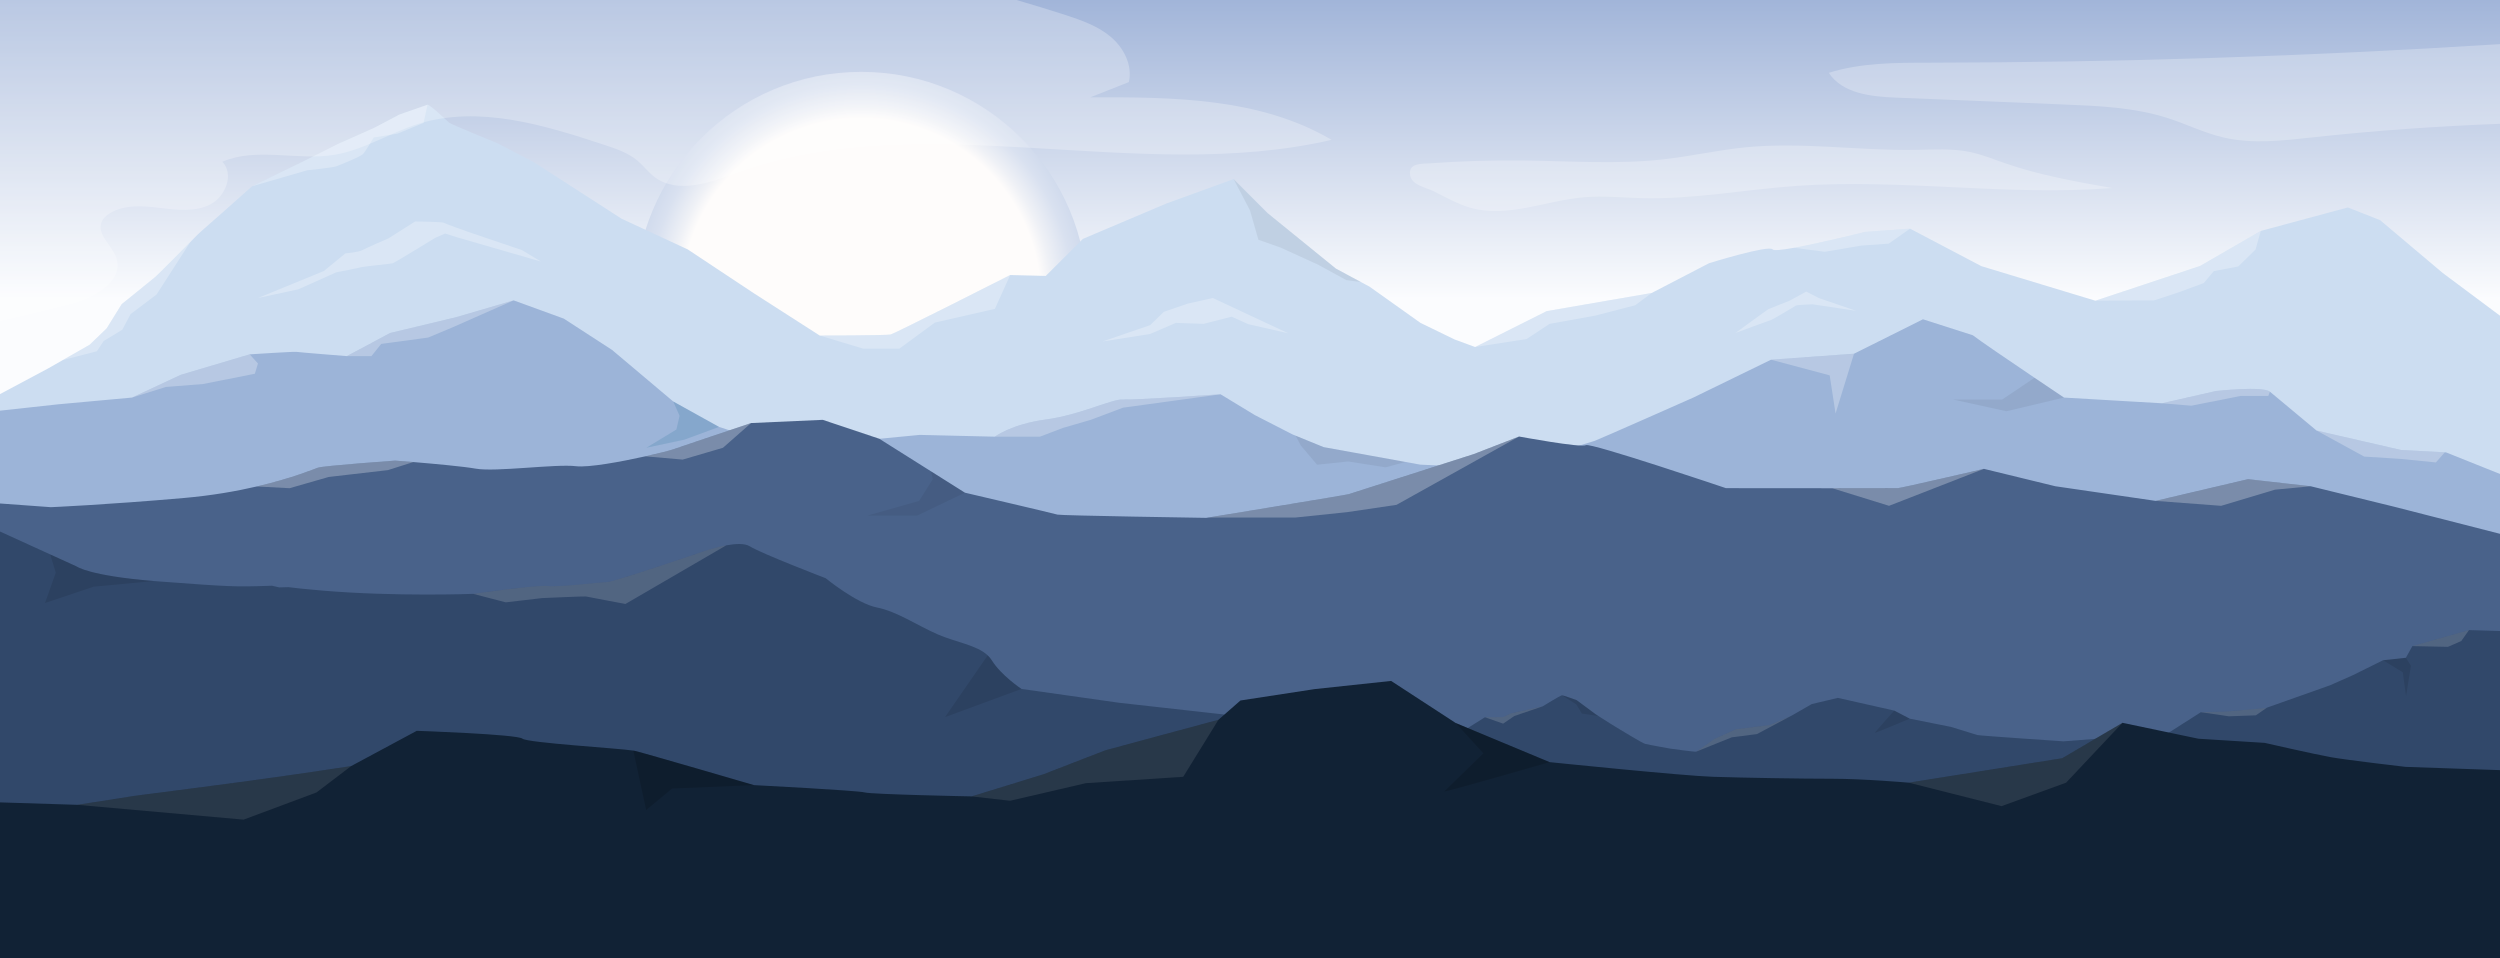 <?xml version="1.0" encoding="utf-8"?>
<!-- Generator: Adobe Illustrator 12.0.0, SVG Export Plug-In . SVG Version: 6.00 Build 51448)  -->
<!DOCTYPE svg PUBLIC "-//W3C//DTD SVG 1.1//EN" "http://www.w3.org/Graphics/SVG/1.1/DTD/svg11.dtd">
<svg  version="1.1" id="Layer_1" xmlns="http://www.w3.org/2000/svg" xmlns:xlink="http://www.w3.org/1999/xlink" width="6000" height="2300" viewBox="0 0 6000 2300"
	 overflow="visible" enable-background="new 0 0 6000 2300" xml:space="preserve">
<rect x="0" y="0" width="6000" height="2300" fill="#808080" stroke="none"/>
<g>
	<linearGradient id="XMLID_5_" gradientUnits="userSpaceOnUse" x1="3000.001" y1="1098.13" x2="3000.001" y2="-18.43">
		<stop  offset="0.338" style="stop-color:#FBFCFE"/>
		<stop  offset="0.341" style="stop-color:#FBFCFE"/>
		<stop  offset="1" style="stop-color:#9FB3D8"/>
	</linearGradient>
	<rect fill="url(#XMLID_5_)" width="6000" height="2300"/>
	<defs>
		<filter id="Adobe_OpacityMaskFilter" filterUnits="userSpaceOnUse" x="1524.138" y="172.419" width="1085.601" height="1085.601">
			<feFlood  style="flood-color:white;flood-opacity:1" result="back"/>
			<feBlend  in="SourceGraphic" in2="back" mode="normal"/>
		</filter>
	</defs>
	<mask maskUnits="userSpaceOnUse" x="1524.138" y="172.419" width="1085.601" height="1085.601" id="XMLID_6_">
		<g filter="url(#Adobe_OpacityMaskFilter)">
			<defs>
				
					<filter id="Adobe_OpacityMaskFilter_1_" filterUnits="userSpaceOnUse" x="1524.138" y="172.419" width="1085.601" height="1085.601">
					<feFlood  style="flood-color:white;flood-opacity:1" result="back"/>
					<feBlend  in="SourceGraphic" in2="back" mode="normal"/>
				</filter>
			</defs>
			<mask maskUnits="userSpaceOnUse" x="1524.138" y="172.419" width="1085.601" height="1085.601" id="XMLID_6_">
				<g filter="url(#Adobe_OpacityMaskFilter_1_)">
				</g>
			</mask>
			<radialGradient id="XMLID_1_" cx="2066.939" cy="715.22" r="542.801" gradientUnits="userSpaceOnUse">
				<stop  offset="0.793" style="stop-color:#FFFFFF"/>
				<stop  offset="0.837" style="stop-color:#B7B7B7"/>
				<stop  offset="0.881" style="stop-color:#767676"/>
				<stop  offset="0.92" style="stop-color:#434343"/>
				<stop  offset="0.955" style="stop-color:#1F1F1F"/>
				<stop  offset="0.982" style="stop-color:#080808"/>
				<stop  offset="1" style="stop-color:#000000"/>
			</radialGradient>
			<circle mask="url(#XMLID_6_)" fill="url(#XMLID_1_)" cx="2066.938" cy="715.22" r="542.8"/>
		</g>
	</mask>
	<radialGradient id="XMLID_2_" cx="2066.939" cy="715.22" r="542.801" gradientUnits="userSpaceOnUse">
		<stop  offset="0.793" style="stop-color:#FEFCFB"/>
		<stop  offset="0.844" style="stop-color:#EFF1F6"/>
		<stop  offset="0.939" style="stop-color:#D9E1F0"/>
		<stop  offset="1" style="stop-color:#D1DBED"/>
	</radialGradient>
	<circle fill="url(#XMLID_2_)" cx="2066.938" cy="715.22" r="542.8"/>
	<path fill="#CCDDF1" d="M6000,757.7V2300H0V945.89l116.61-62.27l34.19-19.5l64.46-36.77l40.7-39.13L292.09,730
		c0,0,70.97-57.14,80.27-65.04c0.01-0.01,0.02-0.02,0.05-0.05c1.09-0.93,3.23-2.95,6.17-5.78c15.99-15.46,55.55-55.33,78.41-78.5
		c9.42-9.54,16-16.25,16.94-17.26c3.64-3.92,60.64-53.76,60.64-53.76L605,447l118.06-57.36l88.55-44.38l85.61-38.05l61.521-32.38
		c0,0,62.61-21.92,67.3-23.48c4.7-1.57,46.06,37.92,51.7,42.84c5.65,4.92,115.78,49.51,115.78,49.51l88.8,46.21l209.399,134.97
		l158.851,73.71l159.649,105.89l157.3,100.95c0,0,160.42-0.43,169.98-2.56c9.51-2.12,284.81-141.7,286.96-142.79l0.01-0.01
		l85.4,2.15l89.18-88.95l200.01-84.79l161.59-58.7l82.18,82.18l163.33,132.62l59.88,32.19l20.96,11.27l122.09,86.87l82.17,39.92
		l49.061,18.02l171.64-86.11l252.101-43.6l137.64-71.44c0,0,143.909-44.64,152.6-33.11c2.591,3.44,23.29,1.1,51.091-3.87
		c65.569-11.729,170.649-38.15,170.649-38.15l108.06-7.8l130.931,68.85l40.159,21.12l2.311,0.7l146.141,44.31l125.199,37.96
		l251.46-83.44l145.57-84.05l208.96-56.35l77.47,30.52l150.271,126.78L6000,757.7z"/>
	<path fill="#9CB4D8" d="M6000,1137.54V2300H0V985.6l139.61-15.25L317,954.13l117.39-54.78l164.86-48.91
		c0,0,107.74-6.98,112.21-5.98c4.47,1,121,10.21,121,10.21l103.76-55.5l157.13-37.56l139.31-40.73l120.51,43.86L1469,839.87
		l146.7,123.65l110,61.05l148.69,48.52l173.74-14.09l159.35-15.23l180.3,4.27c0,0,39.53-30.17,122.09-41.19
		c82.56-11.02,159.93-49.8,184.7-48.02c24.76,1.77,234.78-12.53,234.78-12.53l82.3,49.94l90.27,46.3l7.59,3.1l67.141,27.45
		l196.38,35.62h0.01l35.36,6.41c0,0,192.43,9.62,197.119,9.62c4.7,0,212.931-63.8,221.65-66.63
		c8.73-2.82,236.96-103.98,236.96-103.98l186.261-90.78l199.209-14.4l165.49-82.65l119.74,38.35
		c13.02,10.5,89.2,62.26,148.029,101.97c39.201,26.45,70.701,47.56,70.701,47.56l235.369,13.73l128.94-29.43
		c0,0,112.7-12.52,129.91,1.56c0.02,0.01,0.03,0.03,0.05,0.04c17.35,14.2,111.779,93.15,111.779,93.15l203.031,46.78l104.879,5.57
		l3,0.16L6000,1137.54z"/>
	<path fill="#49628A" d="M6000,1281.17V2300H0V1208.33l122.09,8.91c0,0,131.52-5.63,319.34-22.07
		c67.71-5.92,126.53-16.42,174.79-27.65h0.05c85.6-19.919,137.81-42.12,146.82-45.129c14.08-4.69,185.11-16.96,185.11-16.96
		s18.2,1.37,43.84,3.5h0.01c47.11,3.92,119.35,10.44,150.06,15.88c47.43,8.41,192.05-11.81,239.91-5.94
		c30.59,3.75,108.8-10.78,166.85-23.7h0.04c32.75-7.3,59.06-14.09,66.79-16.8c21.45-7.5,186.9-63.06,186.9-63.06l171.98-7.71
		l135.82,45.45l124.14,78.21l81.22,51.17c0,0,215.24,50.311,222.28,52.66c7.05,2.34,356.99,7.79,356.99,7.79s1.88-0.31,5.35-0.87
		c42.99-7.02,330.8-54.06,337.32-56.229c7.04-2.351,299.61-96.05,299.61-96.05l108.489-42.09c0,0,149.03,27.58,160.07,20.75
		c11.04-6.82,336.42,103.19,336.42,103.19s138.64,0.18,255.229,0.21c82.211,0.03,153.461-0.01,157.41-0.229
		c9.471-0.541,203.43-45.61,206.461-46.311l0.039-0.01l171.4,41.76l240.609,35.12l221.91-52.12l150.26,17l200.181,49.1L6000,1281.17
		z"/>
	<path fill="#31486A" d="M6000,1514.48V2300H0V1275.65l120.49,54.93l63.47,28.939c0,0,29.55,22.17,184.85,34.91
		c4.53,0.37,9.18,0.73,13.93,1.09c167.479,12.521,179.82,13.221,261.06,10.53c3.35-0.11,6.34-0.22,9.02-0.319l17.4,4.01l21.99-0.58
		l0.01-0.01c14.31,1.97,39.14,4.66,81.82,8.279c175.71,14.91,361.57,7.83,361.57,7.83s151.64-22.029,179.12-18.84
		c27.49,3.19,126.1-9.33,141.75-9.33s225.47-71.56,225.47-71.56s30.16-11.05,61-16.69c22-4.029,44.34-5.3,56.31,2.16
		c28.76,17.91,182.35,76.7,182.35,76.7s74.32,60.7,122.86,70.26c48.53,9.56,95.49,42.43,145.57,64.34
		c43.73,19.14,93.88,25.64,120.51,50.65c3.88,3.649,7.25,7.68,10.04,12.2c21.93,35.59,70.9,68.279,70.9,68.279l234.46,33.23
		l266.8,29.8l212.95,42.19c0,0,189.39,10.96,194.08,10.96c4.7,0,132.76-3.471,132.76-3.471l71.38-44.75l43.17-0.3l20.34-9.39
		l75.021-16.48c0,0,43.159-26.569,46.29-26.569c3.13,0,35.22,11.739,35.22,11.739l45.39,33.65c0,0,2.69,1.729,6.9,4.43l0.01,0.011
		c14.061,9.01,45.08,28.83,49.61,31.13c5.89,2.979,54.14,33.51,62.86,35.75c8.709,2.25,60.449,11.46,60.449,11.46
		s59.41,8.199,61.601,7.16c2.189-1.051,43.64-30.36,43.64-30.36l51.87-23.51l81.75-10.24l51.08-22.021l0.05-0.02l0.68-0.29
		l1.7-0.979l0.271-0.15h0.01l46.39-26.63l62.61-14.87l135.39,30.52l37.101,19.381l99.07,19.76c0,0,57.909,18,63.39,19.56
		c5.479,1.57,206.61,15.101,206.61,15.101L5203,1759.71l79-50.36c0.01,0,0.01,0,0.02,0l60.891-1.569l95.48-8.61l2.31-0.82
		l151.93-53.859l54.979-24.391l71.65-35.5l54.87-5.949l15.55-28.011l135.86-38.439L6000,1514.48z"/>
	<path fill="#112235" d="M6000,1848.311V2300H0v-374.28l185.27,5.83l139.68-21.81c0,0,128.28-16.33,254.81-33.23
		c125.54-16.77,261.02-37.699,263.13-38.02l0.02-0.01l157.31-84.521c0,0,240.771,8.24,253.561,18.78
		c12.31,10.13,228.52,22.85,266.149,28.689c1.49,0.23,2.69,0.45,3.6,0.66c23.82,5.49,285.98,82.19,285.98,82.19
		s249.58,12.89,266.01,17.59c16.44,4.7,256.41,9.5,256.41,9.5l172.391-53.13l148.01-57.33l271.96-73.5l52.8-46.24l178.43-27.37
		l183.131-19.58l154.959,100.95L3719,1829.09c0,0,319.3,32.87,392.09,35.21c72.78,2.351,211.301,4.7,286.43,4.7
		c75.131,0,183.34,9.39,183.34,9.39l368.4-58.689l144.65-84.95l182.31,38.17l159.04,9.96c0,0,119.971,27.46,159.37,34.47
		c39.4,7.011,178.82,23.141,178.82,23.141l8.239,0.279h0.011L6000,1848.311z"/>
	<path opacity="0.27" fill="#FFFFFF" d="M1026.04,251.35l-9.39,43.43l-62.22,25.83L896.91,330c0,0-19.95,34.04-25.82,39.91
		c-5.87,5.87-54,25.83-64.57,29.35c-10.56,3.52-69.26,9.39-69.26,9.39L605,447l118.06-57.36l88.55-44.38l85.61-38.05l61.521-32.38
		C958.74,274.83,1021.35,252.91,1026.04,251.35z"/>
	<path opacity="0.27" fill="#FFFFFF" d="M456.99,580.63l-81.29,126.2l-62.22,46.95l-19.96,37.57l-44.61,27L232.48,843l-81.68,21.12
		l64.46-36.77l40.7-39.13L292.09,730c0,0,70.97-57.14,80.27-65.04c0.01-0.01,0.02-0.02,0.05-0.05c1.09-0.93,3.23-2.95,6.17-5.78
		C394.57,643.67,434.13,603.8,456.99,580.63z"/>
	<path opacity="0.27" fill="#FFFFFF" d="M1253,600.391l-129.13-43.826c0,0-55.565-19.565-58.696-21.913
		c-3.13-2.348-68.87-3.131-68.87-3.131l-64.174,40.696c0,0-54.783,23.478-62.609,28.174c-7.826,4.696-40.695,7.826-40.695,7.826
		l-51.652,42.261L619.087,715.22l97.043-20.916l90.783-40.695c0,0,56.348-10.957,61.043-12.522s70.435-7.826,75.13-9.392
		c4.696-1.565,101.739-61.043,101.739-61.043l23.478-10.174l29.739,9.391l100.174,28.957l100.174,28.957L1253,600.391z"/>
	<path opacity="0.27" fill="#FFFFFF" d="M2424.46,660.08l-36.68,81.18l-144,32.87l-85.28,62.61h-86.89l-104.09-31.31
		c0,0,160.42-0.43,169.98-2.56C2147.01,800.75,2422.31,661.17,2424.46,660.08z"/>
	<polygon opacity="0.06" points="3266.04,676.77 3231.43,672.39 3162.57,634.83 3073.35,594.13 3020.13,575.35 3000,504.91 
		2960.65,429.78 3042.83,511.96 3206.16,644.58 	"/>
	<polygon opacity="0.27" fill="#FFFFFF" points="3964.061,703.14 3924.43,732.65 3829.35,757.3 3719,777.26 3663.83,813.65 
		3540.32,832.85 3711.96,746.74 	"/>
	<path opacity="0.27" fill="#FFFFFF" d="M4584.1,548.77l-51.189,35.97l-65.74,4.69l-87.65,14.87l-74.129-9.58
		c65.569-11.729,170.649-38.15,170.649-38.15L4584.1,548.77z"/>
	<polygon opacity="0.27" fill="#FFFFFF" points="5425.87,554.22 5413.35,598.83 5371.87,639.52 5313.17,650.68 5288.91,679.43 
		5227.09,702.13 5169.96,720.88 5028.84,721.71 5280.3,638.27 	"/>
	<polygon opacity="0.27" fill="#FFFFFF" points="2646.043,819.521 2760.304,780.391 2793.174,748.41 2850.304,728.739 
		2910.565,715.22 3092.131,799.957 2995.87,778.043 2955.957,760.043 2888.652,777.261 2822.13,774.913 2760.304,801.521 	"/>
	<path opacity="0.27" fill="#FFFFFF" d="M4165.088,799.174c0,0,75.912-55.565,79.043-57.13c3.13-1.565,50.869-20.333,50.869-20.333
		l39.913-21.927l30.521,15.652l89.218,30.522l-104.869-15.652c0,0-38.349,1.565-39.914,3.13
		c-1.564,1.565-56.348,33.903-59.479,34.561C4247.261,768.652,4165.088,799.174,4165.088,799.174z"/>
	<polygon opacity="0.27" fill="#FFFFFF" points="619.09,872.35 611.65,897 487.22,921.65 398,928.7 317,954.13 434.39,899.35 
		599.25,850.44 	"/>
	<polygon opacity="0.27" fill="#FFFFFF" points="1232.66,720.88 1085.52,785.87 1027.61,810.13 914.91,825.39 891.43,854.67 
		832.46,854.67 936.22,799.17 1093.35,761.61 	"/>
	<polygon opacity="0.15" fill="#005F89" points="1725.7,1024.57 1642.74,1055.09 1551.17,1074.65 1623.35,1030.83 1631,997.96 
		1615.7,963.52 	"/>
	<path opacity="0.27" fill="#FFFFFF" d="M2929.35,946.3l-234,32.09l-77.48,29.21l-66.52,19.31l-55.6,21.13h-107.97
		c0,0,39.53-30.17,122.09-41.19c82.56-11.02,159.93-49.8,184.7-48.02C2719.33,960.6,2929.35,946.3,2929.35,946.3z"/>
	<polygon opacity="0.06" points="3373.03,1108.71 3325.35,1121.61 3235.35,1107.52 3161,1115.35 3121.87,1069.17 3109.51,1045.64 
		3176.65,1073.09 	"/>
	<polygon opacity="0.27" fill="#FFFFFF" points="4449.6,848.95 4405.35,992.48 4391.26,900.91 4250.391,863.35 	"/>
	<path opacity="0.06" d="M4953.561,954.18L4815.43,987l-128.34-28.17h118.17l77.6-52.21
		C4922.061,933.07,4953.561,954.18,4953.561,954.18z"/>
	<path opacity="0.27" fill="#FFFFFF" d="M5447.83,940.08l-3.96,10.14h-66.521l-118.18,23.48l-70.24-5.79l128.94-29.43
		c0,0,112.7-12.52,129.91,1.56C5447.8,940.05,5447.811,940.07,5447.83,940.08z"/>
	<polygon opacity="0.27" fill="#FFFFFF" points="5867.52,1085.58 5846.13,1109.87 5760.04,1101.26 5673.96,1095.78 
		5559.609,1033.23 5762.641,1080.01 	"/>
	<path opacity="0.27" fill="#FFFFFF" d="M992.04,1108.93l-61.08,19.33l-142.05,16.44l-93.91,27l-78.73-4.181
		c85.6-19.919,137.81-42.12,146.82-45.129c14.08-4.69,185.11-16.96,185.11-16.96S966.4,1106.8,992.04,1108.93z"/>
	<path opacity="0.27" fill="#FFFFFF" d="M1802.6,1015.31l-67.51,59.34l-96.66,28.37l-89.52-7.85c32.75-7.3,59.06-14.09,66.79-16.8
		C1637.15,1070.87,1802.6,1015.31,1802.6,1015.31z"/>
	<polygon opacity="0.06" points="2315.76,1182.43 2201.13,1237.43 2081.39,1237.43 2205.83,1202.22 2238.7,1150 2234.54,1131.26 	
		"/>
	<path opacity="0.27" fill="#FFFFFF" d="M3645.8,1047.64l-294.229,163.97L3233,1229.16l-123.49,12.85h-209.13
		c42.99-7.02,330.8-54.06,337.32-56.229c7.04-2.351,299.61-96.05,299.61-96.05L3645.8,1047.64z"/>
	<path opacity="0.27" fill="#FFFFFF" d="M4761.391,1125.25l-227.69,88.71l-136.181-42.17c82.211,0.03,153.461-0.01,157.41-0.229
		C4564.4,1171.02,4758.359,1125.95,4761.391,1125.25z"/>
	<polygon opacity="0.27" fill="#FFFFFF" points="5545.609,1167 5459.91,1175.22 5330.78,1213.96 5173.439,1202.12 5395.35,1150 	"/>
	<path opacity="0.1" d="M368.81,1394.43l-144.16,13.61l-116.61,39.13l25.83-72.78l-13.38-43.81l63.47,28.939
		C183.96,1359.52,213.51,1381.689,368.81,1394.43z"/>
	<path opacity="0.16" fill="#FFFFFF" d="M1742.95,1308.84l-241.86,140.68c0,0-92.35-17.22-94.7-18
		c-2.35-0.779-105.65,3.91-105.65,3.91l-86.87,10.181l-78.26-20.351c0,0,151.64-22.029,179.12-18.84
		c27.49,3.19,126.1-9.33,141.75-9.33s225.47-71.56,225.47-71.56S1712.11,1314.48,1742.95,1308.84z"/>
	<path opacity="0.1" d="M2451.49,1653.43l-183.45,67.66l102.51-148.14c3.88,3.649,7.25,7.68,10.04,12.2
		C2402.52,1620.74,2451.49,1653.43,2451.49,1653.43z"/>
	<polygon opacity="0.16" fill="#FFFFFF" points="3702.45,1695.22 3634.48,1718.35 3607.48,1736.74 3563.92,1721.39 3607.09,1721.09 
		3627.43,1711.7 	"/>
	<path opacity="0.1" d="M3836.25,1718.47l-39.77-5.989l-13.311-21.91l-34.43-21.92c3.13,0,35.22,11.739,35.22,11.739l45.39,33.65
		C3829.35,1714.04,3832.04,1715.77,3836.25,1718.47z"/>
	<path opacity="0.16" fill="#FFFFFF" d="M4299.12,1717.85l-82.38,43.931l-60.65,7.83l-85.31,34.37
		c2.189-1.051,43.64-30.36,43.64-30.36l51.87-23.51l81.75-10.24L4299.12,1717.85z"/>
	<path opacity="0.1" d="M4583.32,1724.811c0,0-82.49,34.619-83.67,34.229c-1.17-0.39,46.569-53.61,46.569-53.61L4583.32,1724.811z"
		/>
	<path opacity="0.16" fill="#FFFFFF" d="M5440.7,1698.35l-26.57,18.431l-64.96,2.35c0,0-64.57-9.78-67.15-9.78l60.891-1.569
		l95.48-8.61L5440.7,1698.35z"/>
	<polygon opacity="0.1" points="5786.26,1597.83 5774.52,1671 5766.7,1613.48 5719.26,1584.6 5774.13,1578.65 	"/>
	<polygon opacity="0.16" fill="#FFFFFF" points="5925.54,1512.2 5907.17,1538.35 5875.09,1552.43 5789.68,1550.64 	"/>
	<path opacity="0.1" fill="#FFFFFF" d="M842.89,1838.49l-83.32,63.38l-174.92,65.24l-399.38-35.561l139.68-21.81
		c0,0,128.28-16.33,254.81-33.23C705.3,1859.74,840.78,1838.811,842.89,1838.49z"/>
	<path opacity="0.15" d="M1809.51,1884.28l-196.51,8.198l-62.22,51.651l-30.85-142.7c1.49,0.23,2.69,0.45,3.6,0.66
		C1547.35,1807.58,1809.51,1884.28,1809.51,1884.28z"/>
	<polygon opacity="0.1" fill="#FFFFFF" points="2924.29,1727.41 2839.74,1864.3 2606.13,1879.57 2424.17,1921.83 2331.93,1911.37 
		2504.32,1858.24 2652.33,1800.91 	"/>
	<path opacity="0.15" d="M3719,1829.09c0,0-256.303,73.952-252.783,70.432c3.53-3.52,93.914-91.564,93.914-91.564l-66.521-72.787
		L3719,1829.09z"/>
	<polygon opacity="0.1" fill="#FFFFFF" points="5093.91,1734.75 4958.65,1878.39 4803.7,1934.74 4580.859,1878.39 4949.26,1819.7 	
		"/>
	<path opacity="0.26" fill="#FFFFFF" d="M3195.78,335.66c-466.2,107.85-974.41-82.5-1425.01,78.56
		c-65.67,23.47-144.01,52.64-199.71,10.68c-15.1-11.38-26.5-26.98-40.96-39.16c-22.67-19.1-51.57-28.79-79.71-38.07
		c-144.77-47.74-301.18-95.74-446.68-50.28c-68.28,21.33-130.29,62.5-200.88,74.15c-89.38,14.74-186-19.04-269.25,16.68
		c28.73,29.33,8.09,83.17-28.36,102.08c-36.44,18.9-80.13,13.71-120.88,8.69c-40.75-5.02-84.98-8.69-120.14,12.52
		c-8.88,5.36-17.19,12.63-20.79,22.36c-10.99,29.79,25.38,54.66,35.66,84.7c19.17,56.04-53.09,97.08-110.48,111.7
		C112.57,744.54,56.37,758.07,0,770.86V0h2439.49c39.35,11.36,78.53,23.33,117.5,36.01c38.79,12.62,78.35,26.49,109.42,52.92
		c31.07,26.42,52.19,68.43,42.76,108.11c-30.91,12.2-61.82,24.4-92.73,36.6C2815.06,232.77,3024.71,234.75,3195.78,335.66z"/>
	<path opacity="0.26" fill="#FFFFFF" d="M6000,105.91v191.3c-150.25,5.47-300.311,16.3-449.79,32.48
		c-71.229,7.71-144.069,16.55-213.84,0.25c-46.08-10.76-88.95-32.11-134.011-46.57c-79.52-25.52-164.17-29.14-247.609-32.55
		c-135.02-5.52-270.03-11.05-405.04-16.57c-59.39-2.43-128-9.8-160.62-59.5c76.75-24.22,158.75-24.12,239.24-24.24
		C5085.859,149.83,5543.38,134.95,6000,105.91z"/>
	<path opacity="0.26" fill="#FFFFFF" d="M3658.256,385.168c111.629,1.375,223.696,9.759,334.62-2.84
		c65.467-7.436,129.978-22.133,195.542-28.655c135.473-13.476,271.924,8.201,408.046,6.018c43.751-0.702,88.014-3.828,130.87,5.002
		c28.844,5.943,56.279,17.161,84.094,26.844c83.418,29.042,170.859,44.445,257.855,59.733
		c-251.994,20.178-505.713-23.158-757.869-5.115c-124.427,8.903-248.108,32.731-372.809,29.394
		c-45.341-1.213-90.757-6.019-135.955-2.237c-92.565,7.745-185.824,51.076-274.958,24.934
		c-30.721-9.011-58.615-25.246-87.169-39.318c-18.806-9.269-52.688-14.175-56.337-38.982c-4.339-29.491,28.234-26.504,48.23-27.96
		c35.633-2.594,71.317-4.469,107.025-5.626C3579.031,385.078,3618.649,384.681,3658.256,385.168z"/>
</g>
</svg>
